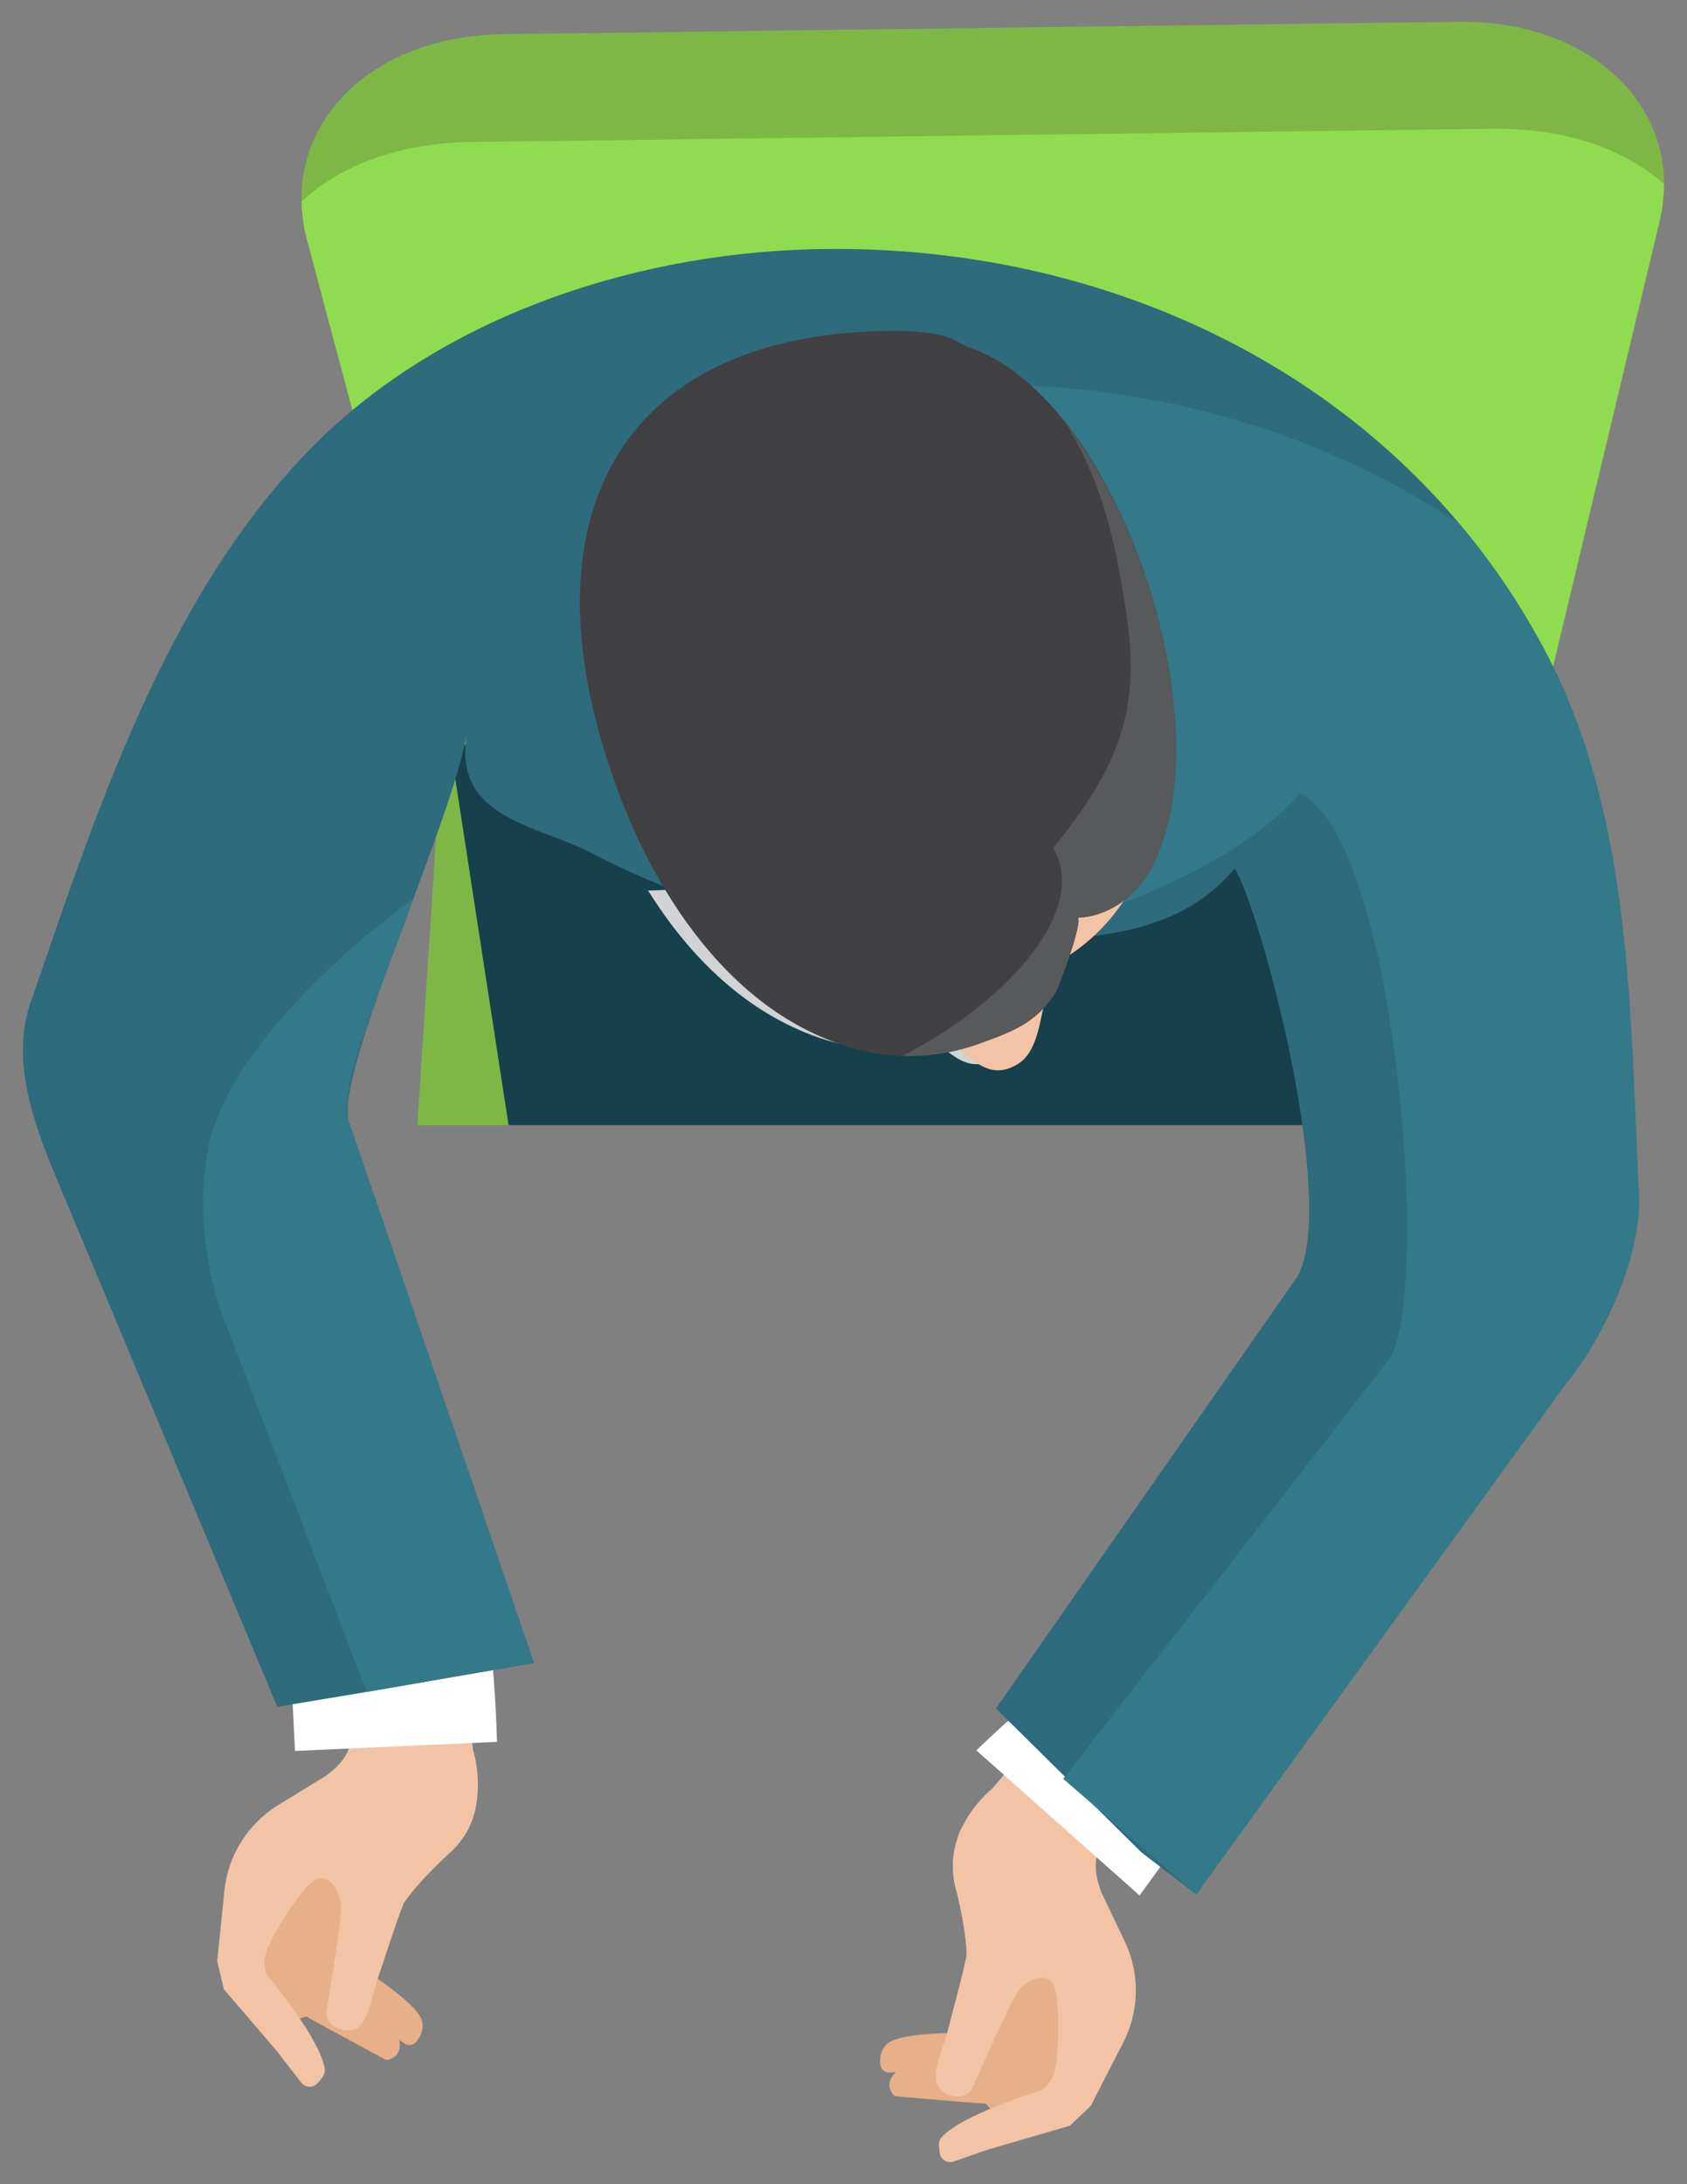 <?xml version="1.0" encoding="utf-8"?>
<!-- Generator: Adobe Illustrator 23.1.1, SVG Export Plug-In . SVG Version: 6.00 Build 0)  -->
<svg version="1.1" id="Layer_1" xmlns:serif="http://www.serif.com/"
	 xmlns="http://www.w3.org/2000/svg" xmlns:xlink="http://www.w3.org/1999/xlink" x="0px" y="0px" width="612px" height="792px"
	 viewBox="0 0 612 792" style="enable-background:new 0 0 612 792;" xml:space="preserve">
<rect x="0" y="0" width="612" height="792" fill="#808080" stroke="none"/>
<style type="text/css">
	.st0{fill:#7EB746;}
	.st1{fill:#90DC50;}
	.st2{fill:#15404C;}
	.st3{fill:#D1D3D4;}
	.st4{fill:#E7B088;}
	.st5{fill:#F2C4A5;}
	.st6{fill:#FFFFFF;}
	.st7{fill:#2E6B7C;}
	.st8{fill:#347989;}
	.st9{fill:#414042;}
	.st10{fill:#58595B;}
</style>
<g>
	<g id="_x31_">
		<g>
			<path class="st0" d="M109.4,73.1c-0.8-33.2,29-60.2,73.2-60.7l346.4-4.5c44.1-0.6,74.6,25.7,74.7,58.8c0,4.4-0.5,8.9-1.6,13.6
				L557.1,268l-396.1,5.1L111.3,86.6C110.1,82,109.5,77.5,109.4,73.1z"/>
			<path class="st1" d="M109.4,73.1c13.8-13,35.3-21.3,61.5-21.6l370.7-4.8c26.2-0.3,47.9,7.4,62,20c0,4.4-0.5,8.9-1.6,13.6
				L557.1,268l-396.1,5.1L111.3,86.6C110.1,82,109.5,77.5,109.4,73.1z"/>
		</g>
		<polygon class="st0" points="570.7,408 557.4,261.5 160.6,266.7 151.4,408 		"/>
	</g>
	<polygon class="st2" points="522.2,408 536.4,300.9 163.2,269.6 184.5,408 	"/>
	<g id="_x32_4">
		<path class="st3" d="M397.5,336.3c-51.9-10.6-104.3-15-156.2-13.6c-2.1,0.1-4.1,0.2-6.2,0.2c15.4,24.7,36.1,44.5,62.1,53.4
			c7.5,2.6,15,3.9,22.2,4.2c0.4,0,0.7,0.1,1.1,0c6.5,0.2,12.9-0.6,19.3-2.2c7,5.3,12.3,10.5,21,5.7c6.5-3.6,7.9-12.5,9.6-20.3
			c1.6-1.6,3.1-3.4,4.5-5.7c0.6-1,3.2-7.4,5.2-13.8c3.1-2,5.9-4.2,8.6-6.7C391.8,337.2,394.7,336.9,397.5,336.3z"/>
		<g>
			<g>
				<g id="_x31_3_3_">
					<path class="st4" d="M361.5,767.3l-14.1-16.5l-24.8,0.7c-1.6,0-3-1.1-3.2-2.7c-0.3-2.2-0.1-5.3,2.3-7.6c4.2-4,23.1-4,23.1-4
						l8.4-0.5c0,0,15.3-27.2,16.2-27.9c0.9-0.7,23.2,7.3,23.2,7.3l-6.9,38.6L361.5,767.3z"/>
					<path class="st4" d="M324.7,760.1c0,0-5.9-4.6,2.3-10.3c8.1-5.7,40.1-2.1,40.1-2.1s1.3,14.6,1,15.5
						C367.8,764,324.7,760.1,324.7,760.1z"/>
					<path class="st5" d="M399.6,686.3l8.4,17.6c5.6,11.7,5.4,25.4-0.6,36.9l-11.7,22.8l-7.6,7.2l-28.5,8.3l-0.1,0l-3,1l-10.6,3.7
						c-1.7,0.6-3.5-0.1-4.4-1.5c0-0.1-0.1-0.1-0.1-0.2c-0.2-0.4-0.4-0.8-0.5-1.3c0,0,0-0.1,0-0.1c-0.1-0.8-0.2-1.8-0.3-3
						c0-1,0.3-2,1-2.7c5.7-6.6,25.8-13.8,35.2-16.7c3-0.9,5.4-4.9,6-7.9c1.5-8.1,1.6-24.1-0.1-29.5c-1.7-5.1-6.1-4.3-9.6-2.2
						c0,0,0,0-0.1,0c-0.2,0.1-0.4,0.2-0.5,0.3c-0.2,0.1-0.4,0.2-0.6,0.4c0,0,0,0,0,0c-0.2,0.1-0.3,0.2-0.5,0.4
						c-0.2,0.1-0.4,0.3-0.5,0.4c-0.2,0.1-0.3,0.3-0.4,0.4c-0.1,0.1-0.2,0.2-0.4,0.4c0,0-0.1,0.1-0.1,0.1c-0.1,0.1-0.2,0.2-0.3,0.4
						c-0.1,0.1-0.2,0.3-0.3,0.4c-2.7,3.4-15,31.6-16.7,35.2c-1.7,3.6-6.2,4.4-11,0.7c-2.9-2.3-2-5.3-0.9-8.3c1.6-4.3,3-8.5,4.2-13
						c2.3-9.1,3.7-18.4,5.7-27.5c0,0,0.2-7.7-3.9-24.1c-0.5-1.6-0.8-3.3-0.9-4.8c0-0.3-0.1-0.6-0.1-1c-0.1-1.3-0.1-2.5-0.1-3.7
						c0.1-1.5,0.2-2.9,0.5-4.3c0.1-0.4,0.2-0.9,0.3-1.3c0.1-0.3,0.1-0.6,0.2-0.9c0.1-0.4,0.2-0.7,0.3-1.1c0.1-0.2,0.1-0.4,0.2-0.7
						c0.1-0.4,0.3-0.9,0.4-1.3c0.1-0.2,0.2-0.4,0.2-0.6c0.2-0.4,0.3-0.8,0.5-1.2c0.1-0.2,0.2-0.4,0.3-0.6c0.1-0.2,0.2-0.4,0.3-0.6
						c0.1-0.2,0.2-0.4,0.3-0.6c4.2-8.5,10.8-13.7,10.8-13.7s47-54.8,48-54l36.3,28.6L399.6,670C396,673.8,397.7,681.4,399.6,686.3z"
						/>
					<g>
						<path class="st5" d="M373,718.7c-0.2,0.1-0.4,0.2-0.5,0.3c-0.2,0.1-0.4,0.3-0.6,0.4c-0.2,0.1-0.3,0.2-0.5,0.4
							c-0.2,0.1-0.4,0.3-0.5,0.4c-0.2,0.1-0.3,0.3-0.4,0.4c-0.1,0.1-0.2,0.2-0.5,0.5c-0.1,0.1-0.2,0.2-0.3,0.4
							c-0.1,0.1-0.2,0.3-0.3,0.4c-2.7,3.4-15,31.6-16.7,35.2c-2.3,4.8-10.4,3.6-12.6-0.9c-2.2-4.6,2.3-14.4,3.5-19
							c2.3-9.1,5.1-19,7.1-28.2c0,0,0.2-7.7-3.9-24.1c-0.5-1.6-0.8-3.3-0.9-4.8c0-0.3-0.1-0.6-0.1-1c-0.1-1.3-0.1-2.5-0.1-3.7
							c0.1-1.5,0.2-2.9,0.5-4.3c0.1-0.4,0.2-0.9,0.3-1.3c0.1-0.3,0.1-0.6,0.2-0.9c0.1-0.4,0.2-0.7,0.3-1.1c0.1-0.2,0.1-0.4,0.2-0.7
							c0.1-0.4,0.3-0.9,0.4-1.3c0.1-0.2,0.2-0.4,0.2-0.6c0.2-0.4,0.3-0.8,0.5-1.2c0.1-0.2,0.2-0.4,0.3-0.6c0.1-0.2,0.2-0.4,0.3-0.6
							c0.1-0.2,0.2-0.4,0.3-0.6c0.9,0.7,1.7,1.5,2.5,2.3C367,678.8,376.5,697.7,373,718.7z"/>
					</g>
				</g>
				<g id="_x31_3_1_">
					<path class="st4" d="M105.4,732.9l20.9-6.1l20.4,14.2c1.3,0.9,3.2,0.7,4.2-0.5c1.5-1.7,3-4.4,2.2-7.7c-1.4-5.7-17.2-16-17.2-16
						l-6.8-5c0,0,2-31.1,1.6-32.2c-0.4-1.1-23.4-6.6-23.4-6.6L92,709L105.4,732.9z"/>
					<path class="st4" d="M140.2,747c0,0,7.5-0.7,3.8-9.9c-3.7-9.2-32.4-23.7-32.4-23.7s-9.1,11.5-9.3,12.4
						C101.9,726.6,140.2,747,140.2,747z"/>
					<path class="st5" d="M117.8,644.2l-16.7,10.2c-11.1,6.8-18.4,18.3-19.7,31.2l-2.6,25.5l2.4,10.2l19.3,22.5l0.1,0.1l1.9,2.5
						l6.8,8.8c1.1,1.4,3,1.8,4.5,1.2c0.1,0,0.2-0.1,0.2-0.1c0.4-0.2,0.8-0.5,1.1-0.8c0,0,0-0.1,0.1-0.1c0.6-0.6,1.2-1.4,1.9-2.4
						c0.6-0.8,0.8-1.8,0.7-2.8c-1.2-8.7-14-25.7-20.3-33.2c-2-2.4-1.9-7.1-0.7-9.9c3.2-7.6,11.8-21.1,16.3-24.6
						c4.2-3.4,7.5-0.2,9.3,3.4c0,0,0,0,0,0.1c0.1,0.2,0.2,0.4,0.2,0.6c0.1,0.2,0.2,0.4,0.3,0.6c0,0,0,0,0,0c0.1,0.2,0.1,0.4,0.2,0.6
						c0.1,0.2,0.1,0.4,0.2,0.6c0.1,0.2,0.1,0.4,0.2,0.6c0,0.2,0.1,0.3,0.1,0.5c0,0.1,0,0.1,0,0.2c0,0.2,0.1,0.3,0.1,0.5
						c0,0.2,0,0.4,0.1,0.5c0.4,4.3-4.7,34.7-5.3,38.6c-0.5,3.9,2.8,7.1,8.8,6.6c3.7-0.3,4.6-3.4,5.2-6.4c1-4.5,2.1-8.8,3.6-13.1
						c3-8.9,6.9-17.4,10.3-26.2c0,0,4-6.6,16.5-18.1c1.3-1.1,2.4-2.3,3.4-3.5c0.2-0.3,0.4-0.5,0.6-0.8c0.8-1,1.5-2,2.1-3
						c0.8-1.3,1.4-2.6,1.9-3.9c0.2-0.4,0.3-0.8,0.5-1.2c0.1-0.3,0.2-0.6,0.3-0.9c0.1-0.4,0.2-0.7,0.3-1.1c0.1-0.2,0.1-0.4,0.2-0.7
						c0.1-0.4,0.2-0.9,0.3-1.3c0.1-0.2,0.1-0.4,0.1-0.7c0.1-0.4,0.2-0.9,0.2-1.3c0-0.2,0.1-0.4,0.1-0.6c0-0.2,0.1-0.4,0.1-0.6
						c0-0.2,0.1-0.4,0.1-0.6c1.1-9.5-1.5-17.4-1.5-17.4s-9.4-71.6-10.6-71.5l-46,4.1l11.7,63.7C127.7,635.7,122.1,641.3,117.8,644.2
						z"/>
					<g>
						<path class="st5" d="M122.4,685.9c0.1,0.2,0.2,0.4,0.2,0.6c0.1,0.2,0.2,0.4,0.3,0.7c0.1,0.2,0.1,0.4,0.2,0.6
							c0.1,0.2,0.1,0.4,0.2,0.6c0.1,0.2,0.1,0.4,0.2,0.6c0,0.2,0.1,0.3,0.1,0.7c0,0.2,0.1,0.3,0.1,0.5c0,0.2,0,0.4,0.1,0.5
							c0.4,4.3-4.7,34.7-5.3,38.6c-0.7,5.3,6.8,8.7,11,6.1c4.4-2.6,5.9-13.3,7.5-17.8c3-8.9,6.1-18.7,9.4-27.5c0,0,4-6.6,16.5-18.1
							c1.3-1.1,2.4-2.3,3.4-3.5c0.2-0.3,0.4-0.5,0.6-0.8c0.8-1,1.5-2,2.1-3c0.8-1.3,1.4-2.6,1.9-3.9c0.2-0.4,0.3-0.8,0.5-1.2
							c0.1-0.3,0.2-0.6,0.3-0.9c0.1-0.4,0.2-0.7,0.3-1.1c0.1-0.2,0.1-0.4,0.2-0.7c0.1-0.4,0.2-0.9,0.3-1.3c0.1-0.2,0.1-0.4,0.1-0.7
							c0.1-0.4,0.2-0.9,0.2-1.3c0-0.2,0.1-0.4,0.1-0.6c0-0.2,0.1-0.4,0.1-0.6c0-0.2,0.1-0.4,0.1-0.6c-1.1,0.2-2.2,0.3-3.4,0.5
							C149.2,655.8,130.9,666.5,122.4,685.9z"/>
					</g>
				</g>
				<path class="st6" d="M105.9,611.8l1.1,23.1l73.3-3.3c0,0-1.1-41.4-5-43C171.5,587,105.9,611.8,105.9,611.8z"/>
				<path class="st6" d="M371.2,619.8c-2.7,1-17,14.9-17,14.9l59.2,52.6l20.9-28.7L371.2,619.8z"/>
				<g>
					<path class="st7" d="M562.3,495.5L434.1,687l-20-15.3l-52.8-52.2l109.5-156.8c7.2-13.5,4-46-2.2-77.4
						c-6.4-32-15.9-62.7-20.7-70.4c-24.1,29.2-66.1,25.9-102.4,25.7c-45.6-0.2-90.7-10-131.2-31.4c-18.9-10-50.3-12.2-44.9-43.2
						c-5.8,33.4-47.1,120.7-43,140.2L193.7,603L133,613.5l-32.4,5.4L21.1,428.7c-8.7-20.5-17.3-43.9-10.1-64.9
						c23.6-68.2,48.4-146,100.6-200c46.1-47.8,116-71.5,182.2-73.4c91.3-2.6,179.1,32.3,235.7,99.6c12.1,14.4,22.8,30.3,31.8,47.6
						c31.1,59.8,29.9,131.2,33.2,195.2C595.7,455,576.4,478.2,562.3,495.5z"/>
					<path class="st8" d="M126.4,406.3c-3-14.2,9.6-41.3,23.6-80.4c0,0-57.7,40.3-72.3,82.4c-7.2,20.9-4.2,52.1,4.5,72.5L133,613.5
						l60.7-10.5L126.4,406.3z"/>
					<path class="st8" d="M594.6,432.9c-3.3-64-2.2-135.4-33.2-195.2c-9-17.3-19.7-33.2-31.8-47.6c-51.7-34.8-115.3-52.3-180.8-50.5
						c-27.5,0.8-55.6,5.4-82.4,14l28.2,13.1l-22.8,48.9l18.3,8.5l-45.8,98.3c32.3,12.1,66.6,18,101.3,18.2
						c36.3,0.2,101.7-23.8,125.9-53c34.5,16.1,47.6,177.3,33,204.5L385.7,645l48.3,41.9l134-185C582.2,484.7,595.7,455,594.6,432.9z
						"/>
				</g>
				<g>
					<path class="st5" d="M299.1,165.4c52.4-15.8,105.3,9.6,118.1,69.3l6.3,29.2c0.8,47.5-19.9,85.6-63.2,93l-5,2.8
						c-46,17.3-76.5-10.5-99.6-45.4l-10.8-27.8C219.4,192.8,299.1,165.4,299.1,165.4z"/>
					<path class="st5" d="M381.1,334.8c1.6,2.6,2.2,6.4,2.2,9.9c-0.1,5.4-1.9,10.4-3.5,15.4c-2.6,8.4-2.8,21.4-11,26
						c-9.1,5.2-14.5-0.7-21.9-6.2c-6.1-4.5-29.2-20.8-19.7-30.1c7.4-7.2,23.3-0.7,32.5-5.5c5.3-2.8,9.3-10.5,14.9-12.2
						C377.5,331.1,379.7,332.4,381.1,334.8z"/>
					<path class="st9" d="M417.1,315.8c-0.9,1.4-1.8,2.9-2.8,4.2c-5.8,7.6-14.4,12.4-23.4,12.8c2.2,1-6.8,25.3-8,27.2
						c-7.1,11.1-16.1,14.2-27,18.2c-9.1,3.3-18.1,4.9-27.4,4.7c-0.4,0-0.7,0-1.1,0c-7.2-0.2-14.6-1.5-22.1-4.1
						c-45.3-15.2-74.6-64.2-88.1-113.7c-22.7-83,11.7-140.8,97.9-144.9c30-1.4,31.7,4.2,36,5.6c13.1,4.3,25.3,14.4,36,28.1
						C420.9,197.5,438.9,276.8,417.1,315.8z"/>
				</g>
			</g>
			<path class="st10" d="M417.1,315.8c-0.9,1.4-1.8,2.9-2.8,4.2c-5.8,7.6-14.4,12.4-23.4,12.8c2.2,1-6.8,25.3-8,27.2
				c-7.1,11.1-16.1,14.2-27,18.2c-9.1,3.3-18.1,4.9-27.4,4.7c-0.4,0-0.7,0-1.1,0c40.4-21,67.5-54.1,54.6-75.4
				c28.6-34.8,31.8-56.3,25.4-92.7c-2.4-13.4-6.1-37.7-20.5-60.8C420.9,197.5,438.9,276.8,417.1,315.8z"/>
		</g>
	</g>
</g>
</svg>
